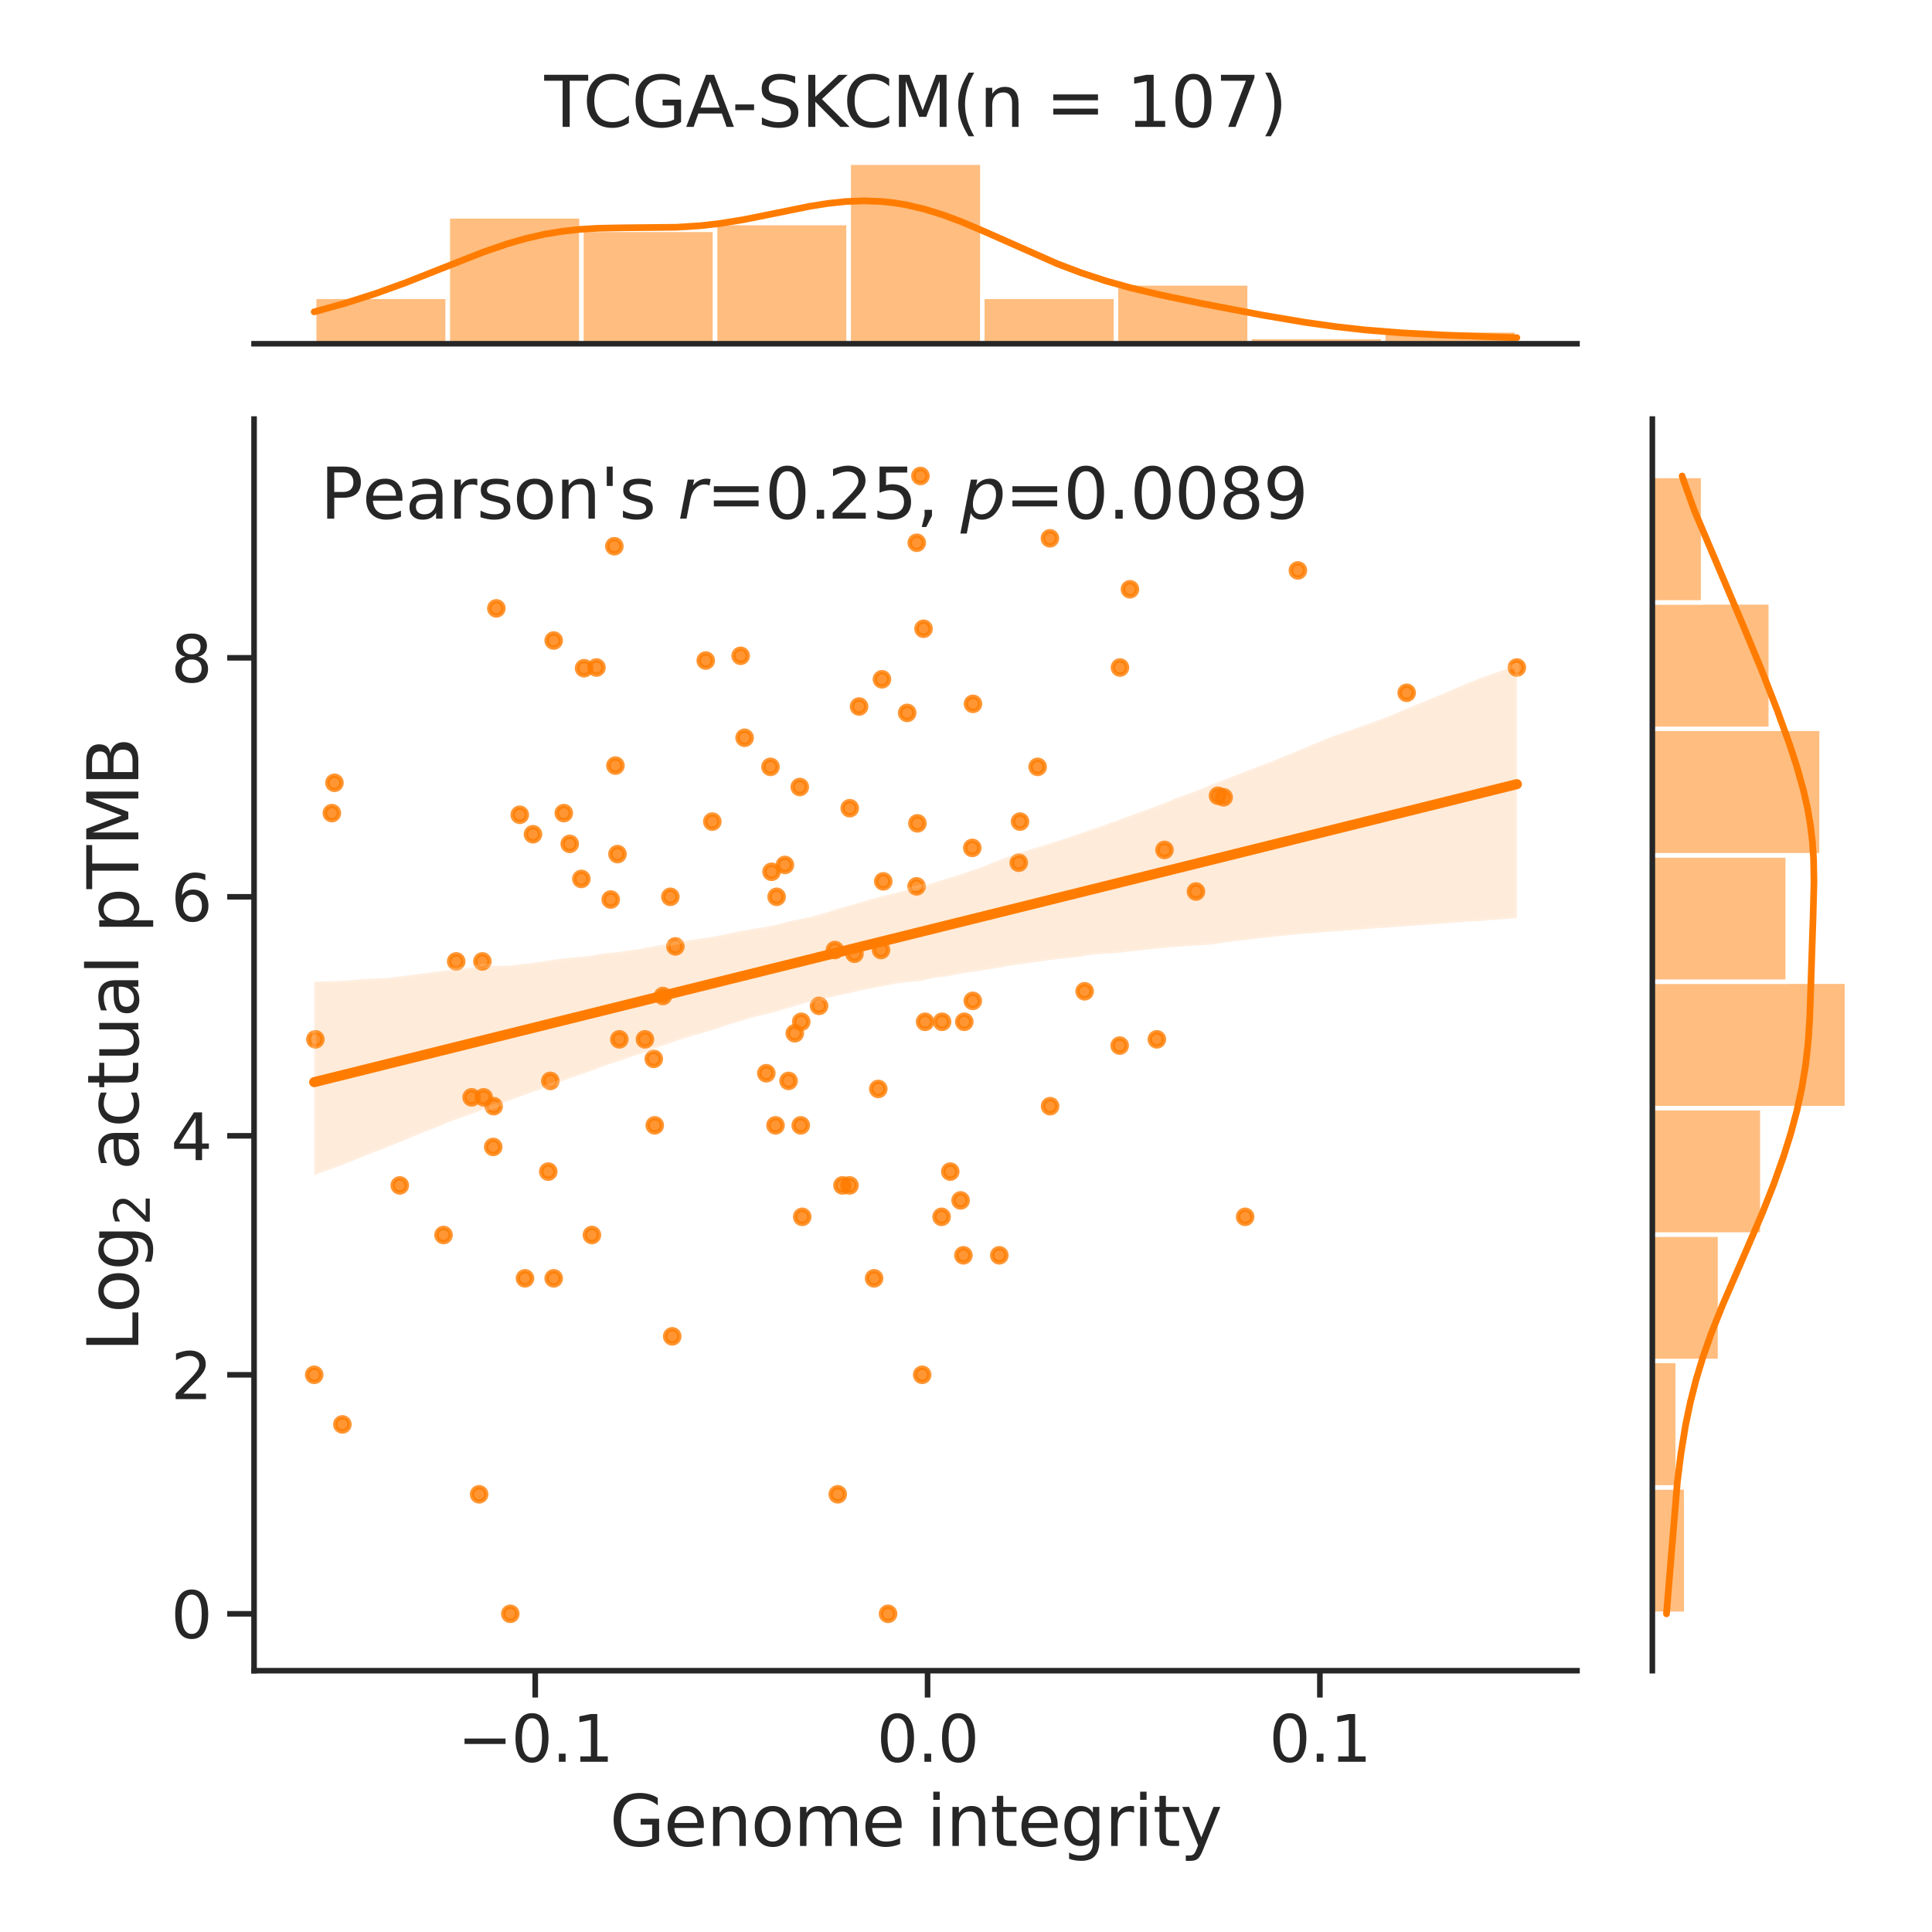 <?xml version="1.0" encoding="utf-8" standalone="no"?>
<!DOCTYPE svg PUBLIC "-//W3C//DTD SVG 1.1//EN"
  "http://www.w3.org/Graphics/SVG/1.1/DTD/svg11.dtd">
<svg xmlns:xlink="http://www.w3.org/1999/xlink" width="432pt" height="432pt" viewBox="0 0 432 432" xmlns="http://www.w3.org/2000/svg" version="1.1">
 <defs>
  <style type="text/css">*{stroke-linejoin: round; stroke-linecap: butt}</style>
 </defs>
 <g id="figure_1">
  <g id="patch_1">
   <path d="M 0 432 
L 432 432 
L 432 0 
L 0 0 
z
" style="fill: #ffffff"/>
  </g>
  <g id="axes_1">
   <g id="patch_2">
    <path d="M 56.808 373.572 
L 352.62 373.572 
L 352.62 93.71 
L 56.808 93.71 
z
" style="fill: #ffffff"/>
   </g>
   <g id="matplotlib.axis_1">
    <g id="xtick_1">
     <g id="line2d_1">
      <defs>
       <path id="m4f95780a54" d="M 0 0 
L 0 6 
" style="stroke: #262626; stroke-width: 1.25"/>
      </defs>
      <g>
       <use xlink:href="#m4f95780a54" x="119.68" y="373.572" style="fill: #262626; stroke: #262626; stroke-width: 1.25"/>
      </g>
     </g>
     <g id="text_1">
      <!-- −0.1 -->
      <g style="fill: #262626" transform="translate(102.318 393.938) scale(0.143 -0.143)">
       <defs>
        <path id="DejaVuSans-2212" d="M 678 2272 
L 4684 2272 
L 4684 1741 
L 678 1741 
L 678 2272 
z
" transform="scale(0.016)"/>
        <path id="DejaVuSans-30" d="M 2034 4250 
Q 1547 4250 1301 3770 
Q 1056 3291 1056 2328 
Q 1056 1369 1301 889 
Q 1547 409 2034 409 
Q 2525 409 2770 889 
Q 3016 1369 3016 2328 
Q 3016 3291 2770 3770 
Q 2525 4250 2034 4250 
z
M 2034 4750 
Q 2819 4750 3233 4129 
Q 3647 3509 3647 2328 
Q 3647 1150 3233 529 
Q 2819 -91 2034 -91 
Q 1250 -91 836 529 
Q 422 1150 422 2328 
Q 422 3509 836 4129 
Q 1250 4750 2034 4750 
z
" transform="scale(0.016)"/>
        <path id="DejaVuSans-2e" d="M 684 794 
L 1344 794 
L 1344 0 
L 684 0 
L 684 794 
z
" transform="scale(0.016)"/>
        <path id="DejaVuSans-31" d="M 794 531 
L 1825 531 
L 1825 4091 
L 703 3866 
L 703 4441 
L 1819 4666 
L 2450 4666 
L 2450 531 
L 3481 531 
L 3481 0 
L 794 0 
L 794 531 
z
" transform="scale(0.016)"/>
       </defs>
       <use xlink:href="#DejaVuSans-2212"/>
       <use xlink:href="#DejaVuSans-30" x="83.789"/>
       <use xlink:href="#DejaVuSans-2e" x="147.412"/>
       <use xlink:href="#DejaVuSans-31" x="179.199"/>
      </g>
     </g>
    </g>
    <g id="xtick_2">
     <g id="line2d_2">
      <g>
       <use xlink:href="#m4f95780a54" x="207.406" y="373.572" style="fill: #262626; stroke: #262626; stroke-width: 1.25"/>
      </g>
     </g>
     <g id="text_2">
      <!-- 0.0 -->
      <g style="fill: #262626" transform="translate(196.035 393.938) scale(0.143 -0.143)">
       <use xlink:href="#DejaVuSans-30"/>
       <use xlink:href="#DejaVuSans-2e" x="63.623"/>
       <use xlink:href="#DejaVuSans-30" x="95.41"/>
      </g>
     </g>
    </g>
    <g id="xtick_3">
     <g id="line2d_3">
      <g>
       <use xlink:href="#m4f95780a54" x="295.131" y="373.572" style="fill: #262626; stroke: #262626; stroke-width: 1.25"/>
      </g>
     </g>
     <g id="text_3">
      <!-- 0.1 -->
      <g style="fill: #262626" transform="translate(283.76 393.938) scale(0.143 -0.143)">
       <use xlink:href="#DejaVuSans-30"/>
       <use xlink:href="#DejaVuSans-2e" x="63.623"/>
       <use xlink:href="#DejaVuSans-31" x="95.41"/>
      </g>
     </g>
    </g>
    <g id="text_4">
     <!-- Genome integrity -->
     <g style="fill: #262626" transform="translate(136.312 412.765) scale(0.156 -0.156)">
      <defs>
       <path id="DejaVuSans-47" d="M 3809 666 
L 3809 1919 
L 2778 1919 
L 2778 2438 
L 4434 2438 
L 4434 434 
Q 4069 175 3628 42 
Q 3188 -91 2688 -91 
Q 1594 -91 976 548 
Q 359 1188 359 2328 
Q 359 3472 976 4111 
Q 1594 4750 2688 4750 
Q 3144 4750 3555 4637 
Q 3966 4525 4313 4306 
L 4313 3634 
Q 3963 3931 3569 4081 
Q 3175 4231 2741 4231 
Q 1884 4231 1454 3753 
Q 1025 3275 1025 2328 
Q 1025 1384 1454 906 
Q 1884 428 2741 428 
Q 3075 428 3337 486 
Q 3600 544 3809 666 
z
" transform="scale(0.016)"/>
       <path id="DejaVuSans-65" d="M 3597 1894 
L 3597 1613 
L 953 1613 
Q 991 1019 1311 708 
Q 1631 397 2203 397 
Q 2534 397 2845 478 
Q 3156 559 3463 722 
L 3463 178 
Q 3153 47 2828 -22 
Q 2503 -91 2169 -91 
Q 1331 -91 842 396 
Q 353 884 353 1716 
Q 353 2575 817 3079 
Q 1281 3584 2069 3584 
Q 2775 3584 3186 3129 
Q 3597 2675 3597 1894 
z
M 3022 2063 
Q 3016 2534 2758 2815 
Q 2500 3097 2075 3097 
Q 1594 3097 1305 2825 
Q 1016 2553 972 2059 
L 3022 2063 
z
" transform="scale(0.016)"/>
       <path id="DejaVuSans-6e" d="M 3513 2113 
L 3513 0 
L 2938 0 
L 2938 2094 
Q 2938 2591 2744 2837 
Q 2550 3084 2163 3084 
Q 1697 3084 1428 2787 
Q 1159 2491 1159 1978 
L 1159 0 
L 581 0 
L 581 3500 
L 1159 3500 
L 1159 2956 
Q 1366 3272 1645 3428 
Q 1925 3584 2291 3584 
Q 2894 3584 3203 3211 
Q 3513 2838 3513 2113 
z
" transform="scale(0.016)"/>
       <path id="DejaVuSans-6f" d="M 1959 3097 
Q 1497 3097 1228 2736 
Q 959 2375 959 1747 
Q 959 1119 1226 758 
Q 1494 397 1959 397 
Q 2419 397 2687 759 
Q 2956 1122 2956 1747 
Q 2956 2369 2687 2733 
Q 2419 3097 1959 3097 
z
M 1959 3584 
Q 2709 3584 3137 3096 
Q 3566 2609 3566 1747 
Q 3566 888 3137 398 
Q 2709 -91 1959 -91 
Q 1206 -91 779 398 
Q 353 888 353 1747 
Q 353 2609 779 3096 
Q 1206 3584 1959 3584 
z
" transform="scale(0.016)"/>
       <path id="DejaVuSans-6d" d="M 3328 2828 
Q 3544 3216 3844 3400 
Q 4144 3584 4550 3584 
Q 5097 3584 5394 3201 
Q 5691 2819 5691 2113 
L 5691 0 
L 5113 0 
L 5113 2094 
Q 5113 2597 4934 2840 
Q 4756 3084 4391 3084 
Q 3944 3084 3684 2787 
Q 3425 2491 3425 1978 
L 3425 0 
L 2847 0 
L 2847 2094 
Q 2847 2600 2669 2842 
Q 2491 3084 2119 3084 
Q 1678 3084 1418 2786 
Q 1159 2488 1159 1978 
L 1159 0 
L 581 0 
L 581 3500 
L 1159 3500 
L 1159 2956 
Q 1356 3278 1631 3431 
Q 1906 3584 2284 3584 
Q 2666 3584 2933 3390 
Q 3200 3197 3328 2828 
z
" transform="scale(0.016)"/>
       <path id="DejaVuSans-20" transform="scale(0.016)"/>
       <path id="DejaVuSans-69" d="M 603 3500 
L 1178 3500 
L 1178 0 
L 603 0 
L 603 3500 
z
M 603 4863 
L 1178 4863 
L 1178 4134 
L 603 4134 
L 603 4863 
z
" transform="scale(0.016)"/>
       <path id="DejaVuSans-74" d="M 1172 4494 
L 1172 3500 
L 2356 3500 
L 2356 3053 
L 1172 3053 
L 1172 1153 
Q 1172 725 1289 603 
Q 1406 481 1766 481 
L 2356 481 
L 2356 0 
L 1766 0 
Q 1100 0 847 248 
Q 594 497 594 1153 
L 594 3053 
L 172 3053 
L 172 3500 
L 594 3500 
L 594 4494 
L 1172 4494 
z
" transform="scale(0.016)"/>
       <path id="DejaVuSans-67" d="M 2906 1791 
Q 2906 2416 2648 2759 
Q 2391 3103 1925 3103 
Q 1463 3103 1205 2759 
Q 947 2416 947 1791 
Q 947 1169 1205 825 
Q 1463 481 1925 481 
Q 2391 481 2648 825 
Q 2906 1169 2906 1791 
z
M 3481 434 
Q 3481 -459 3084 -895 
Q 2688 -1331 1869 -1331 
Q 1566 -1331 1297 -1286 
Q 1028 -1241 775 -1147 
L 775 -588 
Q 1028 -725 1275 -790 
Q 1522 -856 1778 -856 
Q 2344 -856 2625 -561 
Q 2906 -266 2906 331 
L 2906 616 
Q 2728 306 2450 153 
Q 2172 0 1784 0 
Q 1141 0 747 490 
Q 353 981 353 1791 
Q 353 2603 747 3093 
Q 1141 3584 1784 3584 
Q 2172 3584 2450 3431 
Q 2728 3278 2906 2969 
L 2906 3500 
L 3481 3500 
L 3481 434 
z
" transform="scale(0.016)"/>
       <path id="DejaVuSans-72" d="M 2631 2963 
Q 2534 3019 2420 3045 
Q 2306 3072 2169 3072 
Q 1681 3072 1420 2755 
Q 1159 2438 1159 1844 
L 1159 0 
L 581 0 
L 581 3500 
L 1159 3500 
L 1159 2956 
Q 1341 3275 1631 3429 
Q 1922 3584 2338 3584 
Q 2397 3584 2469 3576 
Q 2541 3569 2628 3553 
L 2631 2963 
z
" transform="scale(0.016)"/>
       <path id="DejaVuSans-79" d="M 2059 -325 
Q 1816 -950 1584 -1140 
Q 1353 -1331 966 -1331 
L 506 -1331 
L 506 -850 
L 844 -850 
Q 1081 -850 1212 -737 
Q 1344 -625 1503 -206 
L 1606 56 
L 191 3500 
L 800 3500 
L 1894 763 
L 2988 3500 
L 3597 3500 
L 2059 -325 
z
" transform="scale(0.016)"/>
      </defs>
      <use xlink:href="#DejaVuSans-47"/>
      <use xlink:href="#DejaVuSans-65" x="77.49"/>
      <use xlink:href="#DejaVuSans-6e" x="139.014"/>
      <use xlink:href="#DejaVuSans-6f" x="202.393"/>
      <use xlink:href="#DejaVuSans-6d" x="263.574"/>
      <use xlink:href="#DejaVuSans-65" x="360.986"/>
      <use xlink:href="#DejaVuSans-20" x="422.51"/>
      <use xlink:href="#DejaVuSans-69" x="454.297"/>
      <use xlink:href="#DejaVuSans-6e" x="482.08"/>
      <use xlink:href="#DejaVuSans-74" x="545.459"/>
      <use xlink:href="#DejaVuSans-65" x="584.668"/>
      <use xlink:href="#DejaVuSans-67" x="646.191"/>
      <use xlink:href="#DejaVuSans-72" x="709.668"/>
      <use xlink:href="#DejaVuSans-69" x="750.781"/>
      <use xlink:href="#DejaVuSans-74" x="778.564"/>
      <use xlink:href="#DejaVuSans-79" x="817.773"/>
     </g>
    </g>
   </g>
   <g id="matplotlib.axis_2">
    <g id="ytick_1">
     <g id="line2d_4">
      <defs>
       <path id="m84a019134a" d="M 0 0 
L -6 0 
" style="stroke: #262626; stroke-width: 1.25"/>
      </defs>
      <g>
       <use xlink:href="#m84a019134a" x="56.808" y="360.851" style="fill: #262626; stroke: #262626; stroke-width: 1.25"/>
      </g>
     </g>
     <g id="text_5">
      <!-- 0 -->
      <g style="fill: #262626" transform="translate(38.21 366.284) scale(0.143 -0.143)">
       <use xlink:href="#DejaVuSans-30"/>
      </g>
     </g>
    </g>
    <g id="ytick_2">
     <g id="line2d_5">
      <g>
       <use xlink:href="#m84a019134a" x="56.808" y="307.41" style="fill: #262626; stroke: #262626; stroke-width: 1.25"/>
      </g>
     </g>
     <g id="text_6">
      <!-- 2 -->
      <g style="fill: #262626" transform="translate(38.21 312.843) scale(0.143 -0.143)">
       <defs>
        <path id="DejaVuSans-32" d="M 1228 531 
L 3431 531 
L 3431 0 
L 469 0 
L 469 531 
Q 828 903 1448 1529 
Q 2069 2156 2228 2338 
Q 2531 2678 2651 2914 
Q 2772 3150 2772 3378 
Q 2772 3750 2511 3984 
Q 2250 4219 1831 4219 
Q 1534 4219 1204 4116 
Q 875 4013 500 3803 
L 500 4441 
Q 881 4594 1212 4672 
Q 1544 4750 1819 4750 
Q 2544 4750 2975 4387 
Q 3406 4025 3406 3419 
Q 3406 3131 3298 2873 
Q 3191 2616 2906 2266 
Q 2828 2175 2409 1742 
Q 1991 1309 1228 531 
z
" transform="scale(0.016)"/>
       </defs>
       <use xlink:href="#DejaVuSans-32"/>
      </g>
     </g>
    </g>
    <g id="ytick_3">
     <g id="line2d_6">
      <g>
       <use xlink:href="#m84a019134a" x="56.808" y="253.97" style="fill: #262626; stroke: #262626; stroke-width: 1.25"/>
      </g>
     </g>
     <g id="text_7">
      <!-- 4 -->
      <g style="fill: #262626" transform="translate(38.21 259.403) scale(0.143 -0.143)">
       <defs>
        <path id="DejaVuSans-34" d="M 2419 4116 
L 825 1625 
L 2419 1625 
L 2419 4116 
z
M 2253 4666 
L 3047 4666 
L 3047 1625 
L 3713 1625 
L 3713 1100 
L 3047 1100 
L 3047 0 
L 2419 0 
L 2419 1100 
L 313 1100 
L 313 1709 
L 2253 4666 
z
" transform="scale(0.016)"/>
       </defs>
       <use xlink:href="#DejaVuSans-34"/>
      </g>
     </g>
    </g>
    <g id="ytick_4">
     <g id="line2d_7">
      <g>
       <use xlink:href="#m84a019134a" x="56.808" y="200.529" style="fill: #262626; stroke: #262626; stroke-width: 1.25"/>
      </g>
     </g>
     <g id="text_8">
      <!-- 6 -->
      <g style="fill: #262626" transform="translate(38.21 205.962) scale(0.143 -0.143)">
       <defs>
        <path id="DejaVuSans-36" d="M 2113 2584 
Q 1688 2584 1439 2293 
Q 1191 2003 1191 1497 
Q 1191 994 1439 701 
Q 1688 409 2113 409 
Q 2538 409 2786 701 
Q 3034 994 3034 1497 
Q 3034 2003 2786 2293 
Q 2538 2584 2113 2584 
z
M 3366 4563 
L 3366 3988 
Q 3128 4100 2886 4159 
Q 2644 4219 2406 4219 
Q 1781 4219 1451 3797 
Q 1122 3375 1075 2522 
Q 1259 2794 1537 2939 
Q 1816 3084 2150 3084 
Q 2853 3084 3261 2657 
Q 3669 2231 3669 1497 
Q 3669 778 3244 343 
Q 2819 -91 2113 -91 
Q 1303 -91 875 529 
Q 447 1150 447 2328 
Q 447 3434 972 4092 
Q 1497 4750 2381 4750 
Q 2619 4750 2861 4703 
Q 3103 4656 3366 4563 
z
" transform="scale(0.016)"/>
       </defs>
       <use xlink:href="#DejaVuSans-36"/>
      </g>
     </g>
    </g>
    <g id="ytick_5">
     <g id="line2d_8">
      <g>
       <use xlink:href="#m84a019134a" x="56.808" y="147.089" style="fill: #262626; stroke: #262626; stroke-width: 1.25"/>
      </g>
     </g>
     <g id="text_9">
      <!-- 8 -->
      <g style="fill: #262626" transform="translate(38.21 152.522) scale(0.143 -0.143)">
       <defs>
        <path id="DejaVuSans-38" d="M 2034 2216 
Q 1584 2216 1326 1975 
Q 1069 1734 1069 1313 
Q 1069 891 1326 650 
Q 1584 409 2034 409 
Q 2484 409 2743 651 
Q 3003 894 3003 1313 
Q 3003 1734 2745 1975 
Q 2488 2216 2034 2216 
z
M 1403 2484 
Q 997 2584 770 2862 
Q 544 3141 544 3541 
Q 544 4100 942 4425 
Q 1341 4750 2034 4750 
Q 2731 4750 3128 4425 
Q 3525 4100 3525 3541 
Q 3525 3141 3298 2862 
Q 3072 2584 2669 2484 
Q 3125 2378 3379 2068 
Q 3634 1759 3634 1313 
Q 3634 634 3220 271 
Q 2806 -91 2034 -91 
Q 1263 -91 848 271 
Q 434 634 434 1313 
Q 434 1759 690 2068 
Q 947 2378 1403 2484 
z
M 1172 3481 
Q 1172 3119 1398 2916 
Q 1625 2713 2034 2713 
Q 2441 2713 2670 2916 
Q 2900 3119 2900 3481 
Q 2900 3844 2670 4047 
Q 2441 4250 2034 4250 
Q 1625 4250 1398 4047 
Q 1172 3844 1172 3481 
z
" transform="scale(0.016)"/>
       </defs>
       <use xlink:href="#DejaVuSans-38"/>
      </g>
     </g>
    </g>
    <g id="text_10">
     <!-- Log$_2$ actual pTMB -->
     <g style="fill: #262626" transform="translate(30.934 302.281) rotate(-90) scale(0.156 -0.156)">
      <defs>
       <path id="DejaVuSans-4c" d="M 628 4666 
L 1259 4666 
L 1259 531 
L 3531 531 
L 3531 0 
L 628 0 
L 628 4666 
z
" transform="scale(0.016)"/>
       <path id="DejaVuSans-61" d="M 2194 1759 
Q 1497 1759 1228 1600 
Q 959 1441 959 1056 
Q 959 750 1161 570 
Q 1363 391 1709 391 
Q 2188 391 2477 730 
Q 2766 1069 2766 1631 
L 2766 1759 
L 2194 1759 
z
M 3341 1997 
L 3341 0 
L 2766 0 
L 2766 531 
Q 2569 213 2275 61 
Q 1981 -91 1556 -91 
Q 1019 -91 701 211 
Q 384 513 384 1019 
Q 384 1609 779 1909 
Q 1175 2209 1959 2209 
L 2766 2209 
L 2766 2266 
Q 2766 2663 2505 2880 
Q 2244 3097 1772 3097 
Q 1472 3097 1187 3025 
Q 903 2953 641 2809 
L 641 3341 
Q 956 3463 1253 3523 
Q 1550 3584 1831 3584 
Q 2591 3584 2966 3190 
Q 3341 2797 3341 1997 
z
" transform="scale(0.016)"/>
       <path id="DejaVuSans-63" d="M 3122 3366 
L 3122 2828 
Q 2878 2963 2633 3030 
Q 2388 3097 2138 3097 
Q 1578 3097 1268 2742 
Q 959 2388 959 1747 
Q 959 1106 1268 751 
Q 1578 397 2138 397 
Q 2388 397 2633 464 
Q 2878 531 3122 666 
L 3122 134 
Q 2881 22 2623 -34 
Q 2366 -91 2075 -91 
Q 1284 -91 818 406 
Q 353 903 353 1747 
Q 353 2603 823 3093 
Q 1294 3584 2113 3584 
Q 2378 3584 2631 3529 
Q 2884 3475 3122 3366 
z
" transform="scale(0.016)"/>
       <path id="DejaVuSans-75" d="M 544 1381 
L 544 3500 
L 1119 3500 
L 1119 1403 
Q 1119 906 1312 657 
Q 1506 409 1894 409 
Q 2359 409 2629 706 
Q 2900 1003 2900 1516 
L 2900 3500 
L 3475 3500 
L 3475 0 
L 2900 0 
L 2900 538 
Q 2691 219 2414 64 
Q 2138 -91 1772 -91 
Q 1169 -91 856 284 
Q 544 659 544 1381 
z
M 1991 3584 
L 1991 3584 
z
" transform="scale(0.016)"/>
       <path id="DejaVuSans-6c" d="M 603 4863 
L 1178 4863 
L 1178 0 
L 603 0 
L 603 4863 
z
" transform="scale(0.016)"/>
       <path id="DejaVuSans-70" d="M 1159 525 
L 1159 -1331 
L 581 -1331 
L 581 3500 
L 1159 3500 
L 1159 2969 
Q 1341 3281 1617 3432 
Q 1894 3584 2278 3584 
Q 2916 3584 3314 3078 
Q 3713 2572 3713 1747 
Q 3713 922 3314 415 
Q 2916 -91 2278 -91 
Q 1894 -91 1617 61 
Q 1341 213 1159 525 
z
M 3116 1747 
Q 3116 2381 2855 2742 
Q 2594 3103 2138 3103 
Q 1681 3103 1420 2742 
Q 1159 2381 1159 1747 
Q 1159 1113 1420 752 
Q 1681 391 2138 391 
Q 2594 391 2855 752 
Q 3116 1113 3116 1747 
z
" transform="scale(0.016)"/>
       <path id="DejaVuSans-54" d="M -19 4666 
L 3928 4666 
L 3928 4134 
L 2272 4134 
L 2272 0 
L 1638 0 
L 1638 4134 
L -19 4134 
L -19 4666 
z
" transform="scale(0.016)"/>
       <path id="DejaVuSans-4d" d="M 628 4666 
L 1569 4666 
L 2759 1491 
L 3956 4666 
L 4897 4666 
L 4897 0 
L 4281 0 
L 4281 4097 
L 3078 897 
L 2444 897 
L 1241 4097 
L 1241 0 
L 628 0 
L 628 4666 
z
" transform="scale(0.016)"/>
       <path id="DejaVuSans-42" d="M 1259 2228 
L 1259 519 
L 2272 519 
Q 2781 519 3026 730 
Q 3272 941 3272 1375 
Q 3272 1813 3026 2020 
Q 2781 2228 2272 2228 
L 1259 2228 
z
M 1259 4147 
L 1259 2741 
L 2194 2741 
Q 2656 2741 2882 2914 
Q 3109 3088 3109 3444 
Q 3109 3797 2882 3972 
Q 2656 4147 2194 4147 
L 1259 4147 
z
M 628 4666 
L 2241 4666 
Q 2963 4666 3353 4366 
Q 3744 4066 3744 3513 
Q 3744 3084 3544 2831 
Q 3344 2578 2956 2516 
Q 3422 2416 3680 2098 
Q 3938 1781 3938 1306 
Q 3938 681 3513 340 
Q 3088 0 2303 0 
L 628 0 
L 628 4666 
z
" transform="scale(0.016)"/>
      </defs>
      <use xlink:href="#DejaVuSans-4c" transform="translate(0 0.016)"/>
      <use xlink:href="#DejaVuSans-6f" transform="translate(55.713 0.016)"/>
      <use xlink:href="#DejaVuSans-67" transform="translate(116.895 0.016)"/>
      <use xlink:href="#DejaVuSans-32" transform="translate(181.328 -16.391) scale(0.7)"/>
      <use xlink:href="#DejaVuSans-20" transform="translate(228.599 0.016)"/>
      <use xlink:href="#DejaVuSans-61" transform="translate(260.386 0.016)"/>
      <use xlink:href="#DejaVuSans-63" transform="translate(321.665 0.016)"/>
      <use xlink:href="#DejaVuSans-74" transform="translate(376.646 0.016)"/>
      <use xlink:href="#DejaVuSans-75" transform="translate(415.854 0.016)"/>
      <use xlink:href="#DejaVuSans-61" transform="translate(479.233 0.016)"/>
      <use xlink:href="#DejaVuSans-6c" transform="translate(540.513 0.016)"/>
      <use xlink:href="#DejaVuSans-20" transform="translate(568.296 0.016)"/>
      <use xlink:href="#DejaVuSans-70" transform="translate(600.083 0.016)"/>
      <use xlink:href="#DejaVuSans-54" transform="translate(663.56 0.016)"/>
      <use xlink:href="#DejaVuSans-4d" transform="translate(724.644 0.016)"/>
      <use xlink:href="#DejaVuSans-42" transform="translate(810.923 0.016)"/>
     </g>
    </g>
   </g>
   <g id="PathCollection_1">
    <defs>
     <path id="mce9a3c3674" d="M 0 1.581 
C 0.419 1.581 0.822 1.415 1.118 1.118 
C 1.415 0.822 1.581 0.419 1.581 0 
C 1.581 -0.419 1.415 -0.822 1.118 -1.118 
C 0.822 -1.415 0.419 -1.581 0 -1.581 
C -0.419 -1.581 -0.822 -1.415 -1.118 -1.118 
C -1.415 -0.822 -1.581 -0.419 -1.581 0 
C -1.581 0.419 -1.415 0.822 -1.118 1.118 
C -0.822 1.415 -0.419 1.581 0 1.581 
z
" style="stroke: #ff7c00; stroke-opacity: 0.8"/>
    </defs>
    <g clip-path="url(#p0f72676658)">
     <use xlink:href="#mce9a3c3674" x="179.378" y="272.088" style="fill: #ff7c00; fill-opacity: 0.8; stroke: #ff7c00; stroke-opacity: 0.8"/>
     <use xlink:href="#mce9a3c3674" x="267.42" y="199.343" style="fill: #ff7c00; fill-opacity: 0.8; stroke: #ff7c00; stroke-opacity: 0.8"/>
     <use xlink:href="#mce9a3c3674" x="178.831" y="175.977" style="fill: #ff7c00; fill-opacity: 0.8; stroke: #ff7c00; stroke-opacity: 0.8"/>
     <use xlink:href="#mce9a3c3674" x="215.417" y="280.69" style="fill: #ff7c00; fill-opacity: 0.8; stroke: #ff7c00; stroke-opacity: 0.8"/>
     <use xlink:href="#mce9a3c3674" x="189.946" y="265.06" style="fill: #ff7c00; fill-opacity: 0.8; stroke: #ff7c00; stroke-opacity: 0.8"/>
     <use xlink:href="#mce9a3c3674" x="196.381" y="243.487" style="fill: #ff7c00; fill-opacity: 0.8; stroke: #ff7c00; stroke-opacity: 0.8"/>
     <use xlink:href="#mce9a3c3674" x="210.545" y="272.088" style="fill: #ff7c00; fill-opacity: 0.8; stroke: #ff7c00; stroke-opacity: 0.8"/>
     <use xlink:href="#mce9a3c3674" x="177.717" y="231.044" style="fill: #ff7c00; fill-opacity: 0.8; stroke: #ff7c00; stroke-opacity: 0.8"/>
     <use xlink:href="#mce9a3c3674" x="165.609" y="146.639" style="fill: #ff7c00; fill-opacity: 0.8; stroke: #ff7c00; stroke-opacity: 0.8"/>
     <use xlink:href="#mce9a3c3674" x="74.784" y="175.033" style="fill: #ff7c00; fill-opacity: 0.8; stroke: #ff7c00; stroke-opacity: 0.8"/>
     <use xlink:href="#mce9a3c3674" x="215.614" y="228.473" style="fill: #ff7c00; fill-opacity: 0.8; stroke: #ff7c00; stroke-opacity: 0.8"/>
     <use xlink:href="#mce9a3c3674" x="172.282" y="171.472" style="fill: #ff7c00; fill-opacity: 0.8; stroke: #ff7c00; stroke-opacity: 0.8"/>
     <use xlink:href="#mce9a3c3674" x="74.206" y="181.813" style="fill: #ff7c00; fill-opacity: 0.8; stroke: #ff7c00; stroke-opacity: 0.8"/>
     <use xlink:href="#mce9a3c3674" x="217.558" y="157.384" style="fill: #ff7c00; fill-opacity: 0.8; stroke: #ff7c00; stroke-opacity: 0.8"/>
     <use xlink:href="#mce9a3c3674" x="171.346" y="239.98" style="fill: #ff7c00; fill-opacity: 0.8; stroke: #ff7c00; stroke-opacity: 0.8"/>
     <use xlink:href="#mce9a3c3674" x="204.99" y="121.36" style="fill: #ff7c00; fill-opacity: 0.8; stroke: #ff7c00; stroke-opacity: 0.8"/>
     <use xlink:href="#mce9a3c3674" x="204.946" y="198.192" style="fill: #ff7c00; fill-opacity: 0.8; stroke: #ff7c00; stroke-opacity: 0.8"/>
     <use xlink:href="#mce9a3c3674" x="133.367" y="149.257" style="fill: #ff7c00; fill-opacity: 0.8; stroke: #ff7c00; stroke-opacity: 0.8"/>
     <use xlink:href="#mce9a3c3674" x="227.796" y="192.903" style="fill: #ff7c00; fill-opacity: 0.8; stroke: #ff7c00; stroke-opacity: 0.8"/>
     <use xlink:href="#mce9a3c3674" x="138.072" y="190.975" style="fill: #ff7c00; fill-opacity: 0.8; stroke: #ff7c00; stroke-opacity: 0.8"/>
     <use xlink:href="#mce9a3c3674" x="122.595" y="261.974" style="fill: #ff7c00; fill-opacity: 0.8; stroke: #ff7c00; stroke-opacity: 0.8"/>
     <use xlink:href="#mce9a3c3674" x="110.386" y="247.345" style="fill: #ff7c00; fill-opacity: 0.8; stroke: #ff7c00; stroke-opacity: 0.8"/>
     <use xlink:href="#mce9a3c3674" x="144.214" y="232.397" style="fill: #ff7c00; fill-opacity: 0.8; stroke: #ff7c00; stroke-opacity: 0.8"/>
     <use xlink:href="#mce9a3c3674" x="126.064" y="181.813" style="fill: #ff7c00; fill-opacity: 0.8; stroke: #ff7c00; stroke-opacity: 0.8"/>
     <use xlink:href="#mce9a3c3674" x="70.522" y="232.397" style="fill: #ff7c00; fill-opacity: 0.8; stroke: #ff7c00; stroke-opacity: 0.8"/>
     <use xlink:href="#mce9a3c3674" x="217.516" y="223.795" style="fill: #ff7c00; fill-opacity: 0.8; stroke: #ff7c00; stroke-opacity: 0.8"/>
     <use xlink:href="#mce9a3c3674" x="123.809" y="143.223" style="fill: #ff7c00; fill-opacity: 0.8; stroke: #ff7c00; stroke-opacity: 0.8"/>
     <use xlink:href="#mce9a3c3674" x="196.998" y="212.431" style="fill: #ff7c00; fill-opacity: 0.8; stroke: #ff7c00; stroke-opacity: 0.8"/>
     <use xlink:href="#mce9a3c3674" x="212.481" y="261.974" style="fill: #ff7c00; fill-opacity: 0.8; stroke: #ff7c00; stroke-opacity: 0.8"/>
     <use xlink:href="#mce9a3c3674" x="117.388" y="285.838" style="fill: #ff7c00; fill-opacity: 0.8; stroke: #ff7c00; stroke-opacity: 0.8"/>
     <use xlink:href="#mce9a3c3674" x="136.559" y="201.136" style="fill: #ff7c00; fill-opacity: 0.8; stroke: #ff7c00; stroke-opacity: 0.8"/>
     <use xlink:href="#mce9a3c3674" x="206.2" y="307.41" style="fill: #ff7c00; fill-opacity: 0.8; stroke: #ff7c00; stroke-opacity: 0.8"/>
     <use xlink:href="#mce9a3c3674" x="108.155" y="245.368" style="fill: #ff7c00; fill-opacity: 0.8; stroke: #ff7c00; stroke-opacity: 0.8"/>
     <use xlink:href="#mce9a3c3674" x="123.049" y="241.694" style="fill: #ff7c00; fill-opacity: 0.8; stroke: #ff7c00; stroke-opacity: 0.8"/>
     <use xlink:href="#mce9a3c3674" x="252.66" y="131.761" style="fill: #ff7c00; fill-opacity: 0.8; stroke: #ff7c00; stroke-opacity: 0.8"/>
     <use xlink:href="#mce9a3c3674" x="129.992" y="196.528" style="fill: #ff7c00; fill-opacity: 0.8; stroke: #ff7c00; stroke-opacity: 0.8"/>
     <use xlink:href="#mce9a3c3674" x="157.803" y="147.696" style="fill: #ff7c00; fill-opacity: 0.8; stroke: #ff7c00; stroke-opacity: 0.8"/>
     <use xlink:href="#mce9a3c3674" x="187.323" y="334.131" style="fill: #ff7c00; fill-opacity: 0.8; stroke: #ff7c00; stroke-opacity: 0.8"/>
     <use xlink:href="#mce9a3c3674" x="127.391" y="188.694" style="fill: #ff7c00; fill-opacity: 0.8; stroke: #ff7c00; stroke-opacity: 0.8"/>
     <use xlink:href="#mce9a3c3674" x="146.185" y="236.766" style="fill: #ff7c00; fill-opacity: 0.8; stroke: #ff7c00; stroke-opacity: 0.8"/>
     <use xlink:href="#mce9a3c3674" x="146.401" y="251.633" style="fill: #ff7c00; fill-opacity: 0.8; stroke: #ff7c00; stroke-opacity: 0.8"/>
     <use xlink:href="#mce9a3c3674" x="107.135" y="334.131" style="fill: #ff7c00; fill-opacity: 0.8; stroke: #ff7c00; stroke-opacity: 0.8"/>
     <use xlink:href="#mce9a3c3674" x="202.847" y="159.402" style="fill: #ff7c00; fill-opacity: 0.8; stroke: #ff7c00; stroke-opacity: 0.8"/>
     <use xlink:href="#mce9a3c3674" x="223.445" y="280.69" style="fill: #ff7c00; fill-opacity: 0.8; stroke: #ff7c00; stroke-opacity: 0.8"/>
     <use xlink:href="#mce9a3c3674" x="176.322" y="241.694" style="fill: #ff7c00; fill-opacity: 0.8; stroke: #ff7c00; stroke-opacity: 0.8"/>
     <use xlink:href="#mce9a3c3674" x="179.05" y="251.633" style="fill: #ff7c00; fill-opacity: 0.8; stroke: #ff7c00; stroke-opacity: 0.8"/>
     <use xlink:href="#mce9a3c3674" x="130.603" y="149.416" style="fill: #ff7c00; fill-opacity: 0.8; stroke: #ff7c00; stroke-opacity: 0.8"/>
     <use xlink:href="#mce9a3c3674" x="272.353" y="177.937" style="fill: #ff7c00; fill-opacity: 0.8; stroke: #ff7c00; stroke-opacity: 0.8"/>
     <use xlink:href="#mce9a3c3674" x="173.654" y="200.529" style="fill: #ff7c00; fill-opacity: 0.8; stroke: #ff7c00; stroke-opacity: 0.8"/>
     <use xlink:href="#mce9a3c3674" x="76.553" y="318.5" style="fill: #ff7c00; fill-opacity: 0.8; stroke: #ff7c00; stroke-opacity: 0.8"/>
     <use xlink:href="#mce9a3c3674" x="242.526" y="221.653" style="fill: #ff7c00; fill-opacity: 0.8; stroke: #ff7c00; stroke-opacity: 0.8"/>
     <use xlink:href="#mce9a3c3674" x="151.015" y="211.619" style="fill: #ff7c00; fill-opacity: 0.8; stroke: #ff7c00; stroke-opacity: 0.8"/>
     <use xlink:href="#mce9a3c3674" x="260.383" y="190.046" style="fill: #ff7c00; fill-opacity: 0.8; stroke: #ff7c00; stroke-opacity: 0.8"/>
     <use xlink:href="#mce9a3c3674" x="70.254" y="307.41" style="fill: #ff7c00; fill-opacity: 0.8; stroke: #ff7c00; stroke-opacity: 0.8"/>
     <use xlink:href="#mce9a3c3674" x="148.231" y="222.709" style="fill: #ff7c00; fill-opacity: 0.8; stroke: #ff7c00; stroke-opacity: 0.8"/>
     <use xlink:href="#mce9a3c3674" x="172.52" y="194.933" style="fill: #ff7c00; fill-opacity: 0.8; stroke: #ff7c00; stroke-opacity: 0.8"/>
     <use xlink:href="#mce9a3c3674" x="191.062" y="213.26" style="fill: #ff7c00; fill-opacity: 0.8; stroke: #ff7c00; stroke-opacity: 0.8"/>
     <use xlink:href="#mce9a3c3674" x="114.104" y="360.851" style="fill: #ff7c00; fill-opacity: 0.8; stroke: #ff7c00; stroke-opacity: 0.8"/>
     <use xlink:href="#mce9a3c3674" x="206.851" y="228.473" style="fill: #ff7c00; fill-opacity: 0.8; stroke: #ff7c00; stroke-opacity: 0.8"/>
     <use xlink:href="#mce9a3c3674" x="232.021" y="171.472" style="fill: #ff7c00; fill-opacity: 0.8; stroke: #ff7c00; stroke-opacity: 0.8"/>
     <use xlink:href="#mce9a3c3674" x="205.815" y="106.431" style="fill: #ff7c00; fill-opacity: 0.8; stroke: #ff7c00; stroke-opacity: 0.8"/>
     <use xlink:href="#mce9a3c3674" x="179.155" y="228.473" style="fill: #ff7c00; fill-opacity: 0.8; stroke: #ff7c00; stroke-opacity: 0.8"/>
     <use xlink:href="#mce9a3c3674" x="138.484" y="232.397" style="fill: #ff7c00; fill-opacity: 0.8; stroke: #ff7c00; stroke-opacity: 0.8"/>
     <use xlink:href="#mce9a3c3674" x="173.405" y="251.633" style="fill: #ff7c00; fill-opacity: 0.8; stroke: #ff7c00; stroke-opacity: 0.8"/>
     <use xlink:href="#mce9a3c3674" x="132.351" y="276.15" style="fill: #ff7c00; fill-opacity: 0.8; stroke: #ff7c00; stroke-opacity: 0.8"/>
     <use xlink:href="#mce9a3c3674" x="137.611" y="171.189" style="fill: #ff7c00; fill-opacity: 0.8; stroke: #ff7c00; stroke-opacity: 0.8"/>
     <use xlink:href="#mce9a3c3674" x="290.21" y="127.548" style="fill: #ff7c00; fill-opacity: 0.8; stroke: #ff7c00; stroke-opacity: 0.8"/>
     <use xlink:href="#mce9a3c3674" x="234.804" y="247.345" style="fill: #ff7c00; fill-opacity: 0.8; stroke: #ff7c00; stroke-opacity: 0.8"/>
     <use xlink:href="#mce9a3c3674" x="119.172" y="186.539" style="fill: #ff7c00; fill-opacity: 0.8; stroke: #ff7c00; stroke-opacity: 0.8"/>
     <use xlink:href="#mce9a3c3674" x="166.494" y="164.967" style="fill: #ff7c00; fill-opacity: 0.8; stroke: #ff7c00; stroke-opacity: 0.8"/>
     <use xlink:href="#mce9a3c3674" x="123.813" y="285.838" style="fill: #ff7c00; fill-opacity: 0.8; stroke: #ff7c00; stroke-opacity: 0.8"/>
     <use xlink:href="#mce9a3c3674" x="250.427" y="149.257" style="fill: #ff7c00; fill-opacity: 0.8; stroke: #ff7c00; stroke-opacity: 0.8"/>
     <use xlink:href="#mce9a3c3674" x="205.134" y="184.104" style="fill: #ff7c00; fill-opacity: 0.8; stroke: #ff7c00; stroke-opacity: 0.8"/>
     <use xlink:href="#mce9a3c3674" x="217.404" y="189.59" style="fill: #ff7c00; fill-opacity: 0.8; stroke: #ff7c00; stroke-opacity: 0.8"/>
     <use xlink:href="#mce9a3c3674" x="116.22" y="182.186" style="fill: #ff7c00; fill-opacity: 0.8; stroke: #ff7c00; stroke-opacity: 0.8"/>
     <use xlink:href="#mce9a3c3674" x="188.377" y="265.06" style="fill: #ff7c00; fill-opacity: 0.8; stroke: #ff7c00; stroke-opacity: 0.8"/>
     <use xlink:href="#mce9a3c3674" x="210.653" y="228.473" style="fill: #ff7c00; fill-opacity: 0.8; stroke: #ff7c00; stroke-opacity: 0.8"/>
     <use xlink:href="#mce9a3c3674" x="278.419" y="272.088" style="fill: #ff7c00; fill-opacity: 0.8; stroke: #ff7c00; stroke-opacity: 0.8"/>
     <use xlink:href="#mce9a3c3674" x="99.173" y="276.15" style="fill: #ff7c00; fill-opacity: 0.8; stroke: #ff7c00; stroke-opacity: 0.8"/>
     <use xlink:href="#mce9a3c3674" x="197.21" y="151.893" style="fill: #ff7c00; fill-opacity: 0.8; stroke: #ff7c00; stroke-opacity: 0.8"/>
     <use xlink:href="#mce9a3c3674" x="105.453" y="245.368" style="fill: #ff7c00; fill-opacity: 0.8; stroke: #ff7c00; stroke-opacity: 0.8"/>
     <use xlink:href="#mce9a3c3674" x="258.673" y="232.397" style="fill: #ff7c00; fill-opacity: 0.8; stroke: #ff7c00; stroke-opacity: 0.8"/>
     <use xlink:href="#mce9a3c3674" x="273.605" y="178.274" style="fill: #ff7c00; fill-opacity: 0.8; stroke: #ff7c00; stroke-opacity: 0.8"/>
     <use xlink:href="#mce9a3c3674" x="175.509" y="193.401" style="fill: #ff7c00; fill-opacity: 0.8; stroke: #ff7c00; stroke-opacity: 0.8"/>
     <use xlink:href="#mce9a3c3674" x="195.45" y="285.838" style="fill: #ff7c00; fill-opacity: 0.8; stroke: #ff7c00; stroke-opacity: 0.8"/>
     <use xlink:href="#mce9a3c3674" x="314.536" y="154.908" style="fill: #ff7c00; fill-opacity: 0.8; stroke: #ff7c00; stroke-opacity: 0.8"/>
     <use xlink:href="#mce9a3c3674" x="192.089" y="157.978" style="fill: #ff7c00; fill-opacity: 0.8; stroke: #ff7c00; stroke-opacity: 0.8"/>
     <use xlink:href="#mce9a3c3674" x="190.005" y="180.717" style="fill: #ff7c00; fill-opacity: 0.8; stroke: #ff7c00; stroke-opacity: 0.8"/>
     <use xlink:href="#mce9a3c3674" x="234.765" y="120.368" style="fill: #ff7c00; fill-opacity: 0.8; stroke: #ff7c00; stroke-opacity: 0.8"/>
     <use xlink:href="#mce9a3c3674" x="137.367" y="122.14" style="fill: #ff7c00; fill-opacity: 0.8; stroke: #ff7c00; stroke-opacity: 0.8"/>
     <use xlink:href="#mce9a3c3674" x="186.681" y="212.431" style="fill: #ff7c00; fill-opacity: 0.8; stroke: #ff7c00; stroke-opacity: 0.8"/>
     <use xlink:href="#mce9a3c3674" x="102.006" y="214.973" style="fill: #ff7c00; fill-opacity: 0.8; stroke: #ff7c00; stroke-opacity: 0.8"/>
     <use xlink:href="#mce9a3c3674" x="197.499" y="197.075" style="fill: #ff7c00; fill-opacity: 0.8; stroke: #ff7c00; stroke-opacity: 0.8"/>
     <use xlink:href="#mce9a3c3674" x="159.269" y="183.713" style="fill: #ff7c00; fill-opacity: 0.8; stroke: #ff7c00; stroke-opacity: 0.8"/>
     <use xlink:href="#mce9a3c3674" x="250.365" y="233.799" style="fill: #ff7c00; fill-opacity: 0.8; stroke: #ff7c00; stroke-opacity: 0.8"/>
     <use xlink:href="#mce9a3c3674" x="110.987" y="136.036" style="fill: #ff7c00; fill-opacity: 0.8; stroke: #ff7c00; stroke-opacity: 0.8"/>
     <use xlink:href="#mce9a3c3674" x="228.082" y="183.713" style="fill: #ff7c00; fill-opacity: 0.8; stroke: #ff7c00; stroke-opacity: 0.8"/>
     <use xlink:href="#mce9a3c3674" x="107.857" y="214.973" style="fill: #ff7c00; fill-opacity: 0.8; stroke: #ff7c00; stroke-opacity: 0.8"/>
     <use xlink:href="#mce9a3c3674" x="206.506" y="140.591" style="fill: #ff7c00; fill-opacity: 0.8; stroke: #ff7c00; stroke-opacity: 0.8"/>
     <use xlink:href="#mce9a3c3674" x="214.793" y="268.414" style="fill: #ff7c00; fill-opacity: 0.8; stroke: #ff7c00; stroke-opacity: 0.8"/>
     <use xlink:href="#mce9a3c3674" x="198.573" y="360.851" style="fill: #ff7c00; fill-opacity: 0.8; stroke: #ff7c00; stroke-opacity: 0.8"/>
     <use xlink:href="#mce9a3c3674" x="89.389" y="265.06" style="fill: #ff7c00; fill-opacity: 0.8; stroke: #ff7c00; stroke-opacity: 0.8"/>
     <use xlink:href="#mce9a3c3674" x="150.311" y="298.808" style="fill: #ff7c00; fill-opacity: 0.8; stroke: #ff7c00; stroke-opacity: 0.8"/>
     <use xlink:href="#mce9a3c3674" x="339.174" y="149.257" style="fill: #ff7c00; fill-opacity: 0.8; stroke: #ff7c00; stroke-opacity: 0.8"/>
     <use xlink:href="#mce9a3c3674" x="183.141" y="224.912" style="fill: #ff7c00; fill-opacity: 0.8; stroke: #ff7c00; stroke-opacity: 0.8"/>
     <use xlink:href="#mce9a3c3674" x="149.894" y="200.529" style="fill: #ff7c00; fill-opacity: 0.8; stroke: #ff7c00; stroke-opacity: 0.8"/>
     <use xlink:href="#mce9a3c3674" x="110.284" y="256.458" style="fill: #ff7c00; fill-opacity: 0.8; stroke: #ff7c00; stroke-opacity: 0.8"/>
    </g>
   </g>
   <g id="PolyCollection_1">
    <defs>
     <path id="m750ee45e0b" d="M 70.254 -212.465 
L 70.254 -169.253 
L 72.97 -170.226 
L 75.687 -171.196 
L 78.403 -172.268 
L 81.119 -173.344 
L 83.836 -174.424 
L 86.552 -175.493 
L 89.269 -176.567 
L 91.985 -177.671 
L 94.701 -178.838 
L 97.418 -179.849 
L 100.134 -181.02 
L 102.85 -181.996 
L 105.567 -182.971 
L 108.283 -183.943 
L 110.999 -184.84 
L 113.716 -185.895 
L 116.432 -186.865 
L 119.149 -187.836 
L 121.865 -188.812 
L 124.581 -189.865 
L 127.298 -190.888 
L 130.014 -191.796 
L 132.73 -192.728 
L 135.447 -193.799 
L 138.163 -194.654 
L 140.879 -195.625 
L 143.596 -196.518 
L 146.312 -197.557 
L 149.029 -198.504 
L 151.745 -199.433 
L 154.461 -200.275 
L 157.178 -201.05 
L 159.894 -201.868 
L 162.61 -202.817 
L 165.327 -203.596 
L 168.043 -204.475 
L 170.759 -205.105 
L 173.476 -205.78 
L 176.192 -206.594 
L 178.909 -207.388 
L 181.625 -208.178 
L 184.341 -208.692 
L 187.058 -209.36 
L 189.774 -209.905 
L 192.49 -210.555 
L 195.207 -211.083 
L 197.923 -211.609 
L 200.639 -212.137 
L 203.356 -212.431 
L 206.072 -212.714 
L 208.789 -213.331 
L 211.505 -213.665 
L 214.221 -214.188 
L 216.938 -214.629 
L 219.654 -215.042 
L 222.37 -215.449 
L 225.087 -215.94 
L 227.803 -216.334 
L 230.519 -216.715 
L 233.236 -217.102 
L 235.952 -217.493 
L 238.669 -217.75 
L 241.385 -218.07 
L 244.101 -218.499 
L 246.818 -218.732 
L 249.534 -218.894 
L 252.25 -219.212 
L 254.967 -219.482 
L 257.683 -219.778 
L 260.399 -220.074 
L 263.116 -220.279 
L 265.832 -220.464 
L 268.549 -220.624 
L 271.265 -220.858 
L 273.981 -221.281 
L 276.698 -221.603 
L 279.414 -221.935 
L 282.13 -222.267 
L 284.847 -222.569 
L 287.563 -222.835 
L 290.279 -223.07 
L 292.996 -223.305 
L 295.712 -223.54 
L 298.429 -223.742 
L 301.145 -223.94 
L 303.861 -224.138 
L 306.578 -224.335 
L 309.294 -224.533 
L 312.01 -224.73 
L 314.727 -224.928 
L 317.443 -225.125 
L 320.159 -225.323 
L 322.876 -225.521 
L 325.592 -225.72 
L 328.309 -225.912 
L 331.025 -226.065 
L 333.741 -226.305 
L 336.458 -226.491 
L 339.174 -226.71 
L 339.174 -283.301 
L 339.174 -283.301 
L 336.458 -282.319 
L 333.741 -281.337 
L 331.025 -280.353 
L 328.309 -279.306 
L 325.592 -278.15 
L 322.876 -276.991 
L 320.159 -275.832 
L 317.443 -274.739 
L 314.727 -273.626 
L 312.01 -272.458 
L 309.294 -271.349 
L 306.578 -270.353 
L 303.861 -269.406 
L 301.145 -268.46 
L 298.429 -267.512 
L 295.712 -266.438 
L 292.996 -265.309 
L 290.279 -264.178 
L 287.563 -263.05 
L 284.847 -261.921 
L 282.13 -260.889 
L 279.414 -259.854 
L 276.698 -258.819 
L 273.981 -257.743 
L 271.265 -256.71 
L 268.549 -255.559 
L 265.832 -254.553 
L 263.116 -253.568 
L 260.399 -252.448 
L 257.683 -251.391 
L 254.967 -250.428 
L 252.25 -249.445 
L 249.534 -248.403 
L 246.818 -247.456 
L 244.101 -246.522 
L 241.385 -245.591 
L 238.669 -244.663 
L 235.952 -243.791 
L 233.236 -242.885 
L 230.519 -242.102 
L 227.803 -241.266 
L 225.087 -240.316 
L 222.37 -239.289 
L 219.654 -238.171 
L 216.938 -237.242 
L 214.221 -236.313 
L 211.505 -235.481 
L 208.789 -234.627 
L 206.072 -233.784 
L 203.356 -233.084 
L 200.639 -232.419 
L 197.923 -231.746 
L 195.207 -231.079 
L 192.49 -230.268 
L 189.774 -229.479 
L 187.058 -228.723 
L 184.341 -227.833 
L 181.625 -227.089 
L 178.909 -226.482 
L 176.192 -225.921 
L 173.476 -225.226 
L 170.759 -224.674 
L 168.043 -224.253 
L 165.327 -223.747 
L 162.61 -223.186 
L 159.894 -222.628 
L 157.178 -222.211 
L 154.461 -221.812 
L 151.745 -221.398 
L 149.029 -220.871 
L 146.312 -220.474 
L 143.596 -219.887 
L 140.879 -219.522 
L 138.163 -219.113 
L 135.447 -218.851 
L 132.73 -218.406 
L 130.014 -218.057 
L 127.298 -217.844 
L 124.581 -217.5 
L 121.865 -217.118 
L 119.149 -216.705 
L 116.432 -216.387 
L 113.716 -216.072 
L 110.999 -216.032 
L 108.283 -215.982 
L 105.567 -215.647 
L 102.85 -215.308 
L 100.134 -215.042 
L 97.418 -214.721 
L 94.701 -214.363 
L 91.985 -214.003 
L 89.269 -213.641 
L 86.552 -213.321 
L 83.836 -213.201 
L 81.119 -213.08 
L 78.403 -212.814 
L 75.687 -212.661 
L 72.97 -212.561 
L 70.254 -212.465 
z
" style="stroke: #ffffff; stroke-opacity: 0.15"/>
    </defs>
    <g clip-path="url(#p0f72676658)">
     <use xlink:href="#m750ee45e0b" x="0" y="432" style="fill: #ff7c00; fill-opacity: 0.15; stroke: #ffffff; stroke-opacity: 0.15"/>
    </g>
   </g>
   <g id="line2d_9">
    <path d="M 70.254 241.967 
L 72.97 241.294 
L 75.687 240.621 
L 78.403 239.948 
L 81.119 239.275 
L 83.836 238.602 
L 86.552 237.929 
L 89.269 237.256 
L 91.985 236.583 
L 94.701 235.91 
L 97.418 235.237 
L 100.134 234.564 
L 102.85 233.891 
L 105.567 233.218 
L 108.283 232.545 
L 110.999 231.872 
L 113.716 231.2 
L 116.432 230.527 
L 119.149 229.854 
L 121.865 229.181 
L 124.581 228.508 
L 127.298 227.835 
L 130.014 227.162 
L 132.73 226.489 
L 135.447 225.816 
L 138.163 225.143 
L 140.879 224.47 
L 143.596 223.797 
L 146.312 223.124 
L 149.029 222.451 
L 151.745 221.778 
L 154.461 221.105 
L 157.178 220.432 
L 159.894 219.759 
L 162.61 219.086 
L 165.327 218.413 
L 168.043 217.74 
L 170.759 217.067 
L 173.476 216.394 
L 176.192 215.721 
L 178.909 215.048 
L 181.625 214.375 
L 184.341 213.702 
L 187.058 213.029 
L 189.774 212.356 
L 192.49 211.683 
L 195.207 211.01 
L 197.923 210.337 
L 200.639 209.664 
L 203.356 208.991 
L 206.072 208.318 
L 208.789 207.645 
L 211.505 206.972 
L 214.221 206.3 
L 216.938 205.627 
L 219.654 204.954 
L 222.37 204.281 
L 225.087 203.608 
L 227.803 202.935 
L 230.519 202.262 
L 233.236 201.589 
L 235.952 200.916 
L 238.669 200.243 
L 241.385 199.57 
L 244.101 198.897 
L 246.818 198.224 
L 249.534 197.551 
L 252.25 196.878 
L 254.967 196.205 
L 257.683 195.532 
L 260.399 194.859 
L 263.116 194.186 
L 265.832 193.513 
L 268.549 192.84 
L 271.265 192.167 
L 273.981 191.494 
L 276.698 190.821 
L 279.414 190.148 
L 282.13 189.475 
L 284.847 188.802 
L 287.563 188.129 
L 290.279 187.456 
L 292.996 186.783 
L 295.712 186.11 
L 298.429 185.437 
L 301.145 184.764 
L 303.861 184.091 
L 306.578 183.418 
L 309.294 182.745 
L 312.01 182.072 
L 314.727 181.4 
L 317.443 180.727 
L 320.159 180.054 
L 322.876 179.381 
L 325.592 178.708 
L 328.309 178.035 
L 331.025 177.362 
L 333.741 176.689 
L 336.458 176.016 
L 339.174 175.343 
" clip-path="url(#p0f72676658)" style="fill: none; stroke: #ff7c00; stroke-width: 2.25; stroke-linecap: round"/>
   </g>
   <g id="patch_3">
    <path d="M 56.808 373.572 
L 56.808 93.71 
" style="fill: none; stroke: #262626; stroke-width: 1.25; stroke-linejoin: miter; stroke-linecap: square"/>
   </g>
   <g id="patch_4">
    <path d="M 56.808 373.572 
L 352.62 373.572 
" style="fill: none; stroke: #262626; stroke-width: 1.25; stroke-linejoin: miter; stroke-linecap: square"/>
   </g>
   <g id="text_11">
    <!-- Pearson's $r$=0.25, $p$=0.0089 -->
    <g style="fill: #262626" transform="translate(71.599 116.099) scale(0.156 -0.156)">
     <defs>
      <path id="DejaVuSans-50" d="M 1259 4147 
L 1259 2394 
L 2053 2394 
Q 2494 2394 2734 2622 
Q 2975 2850 2975 3272 
Q 2975 3691 2734 3919 
Q 2494 4147 2053 4147 
L 1259 4147 
z
M 628 4666 
L 2053 4666 
Q 2838 4666 3239 4311 
Q 3641 3956 3641 3272 
Q 3641 2581 3239 2228 
Q 2838 1875 2053 1875 
L 1259 1875 
L 1259 0 
L 628 0 
L 628 4666 
z
" transform="scale(0.016)"/>
      <path id="DejaVuSans-73" d="M 2834 3397 
L 2834 2853 
Q 2591 2978 2328 3040 
Q 2066 3103 1784 3103 
Q 1356 3103 1142 2972 
Q 928 2841 928 2578 
Q 928 2378 1081 2264 
Q 1234 2150 1697 2047 
L 1894 2003 
Q 2506 1872 2764 1633 
Q 3022 1394 3022 966 
Q 3022 478 2636 193 
Q 2250 -91 1575 -91 
Q 1294 -91 989 -36 
Q 684 19 347 128 
L 347 722 
Q 666 556 975 473 
Q 1284 391 1588 391 
Q 1994 391 2212 530 
Q 2431 669 2431 922 
Q 2431 1156 2273 1281 
Q 2116 1406 1581 1522 
L 1381 1569 
Q 847 1681 609 1914 
Q 372 2147 372 2553 
Q 372 3047 722 3315 
Q 1072 3584 1716 3584 
Q 2034 3584 2315 3537 
Q 2597 3491 2834 3397 
z
" transform="scale(0.016)"/>
      <path id="DejaVuSans-27" d="M 1147 4666 
L 1147 2931 
L 616 2931 
L 616 4666 
L 1147 4666 
z
" transform="scale(0.016)"/>
      <path id="DejaVuSans-Oblique-72" d="M 2853 2969 
Q 2766 3016 2653 3041 
Q 2541 3066 2413 3066 
Q 1953 3066 1609 2717 
Q 1266 2369 1153 1784 
L 800 0 
L 225 0 
L 909 3500 
L 1484 3500 
L 1375 2956 
Q 1603 3259 1920 3421 
Q 2238 3584 2597 3584 
Q 2691 3584 2781 3573 
Q 2872 3563 2963 3538 
L 2853 2969 
z
" transform="scale(0.016)"/>
      <path id="DejaVuSans-3d" d="M 678 2906 
L 4684 2906 
L 4684 2381 
L 678 2381 
L 678 2906 
z
M 678 1631 
L 4684 1631 
L 4684 1100 
L 678 1100 
L 678 1631 
z
" transform="scale(0.016)"/>
      <path id="DejaVuSans-35" d="M 691 4666 
L 3169 4666 
L 3169 4134 
L 1269 4134 
L 1269 2991 
Q 1406 3038 1543 3061 
Q 1681 3084 1819 3084 
Q 2600 3084 3056 2656 
Q 3513 2228 3513 1497 
Q 3513 744 3044 326 
Q 2575 -91 1722 -91 
Q 1428 -91 1123 -41 
Q 819 9 494 109 
L 494 744 
Q 775 591 1075 516 
Q 1375 441 1709 441 
Q 2250 441 2565 725 
Q 2881 1009 2881 1497 
Q 2881 1984 2565 2268 
Q 2250 2553 1709 2553 
Q 1456 2553 1204 2497 
Q 953 2441 691 2322 
L 691 4666 
z
" transform="scale(0.016)"/>
      <path id="DejaVuSans-2c" d="M 750 794 
L 1409 794 
L 1409 256 
L 897 -744 
L 494 -744 
L 750 256 
L 750 794 
z
" transform="scale(0.016)"/>
      <path id="DejaVuSans-Oblique-70" d="M 3175 2156 
Q 3175 2616 2975 2859 
Q 2775 3103 2400 3103 
Q 2144 3103 1911 2972 
Q 1678 2841 1497 2591 
Q 1319 2344 1212 1994 
Q 1106 1644 1106 1300 
Q 1106 863 1306 627 
Q 1506 391 1875 391 
Q 2147 391 2380 519 
Q 2613 647 2778 891 
Q 2956 1147 3065 1494 
Q 3175 1841 3175 2156 
z
M 1394 2969 
Q 1625 3272 1939 3428 
Q 2253 3584 2638 3584 
Q 3175 3584 3472 3232 
Q 3769 2881 3769 2247 
Q 3769 1728 3584 1258 
Q 3400 788 3053 416 
Q 2822 169 2531 39 
Q 2241 -91 1919 -91 
Q 1547 -91 1294 64 
Q 1041 219 916 525 
L 556 -1331 
L -19 -1331 
L 922 3500 
L 1497 3500 
L 1394 2969 
z
" transform="scale(0.016)"/>
      <path id="DejaVuSans-39" d="M 703 97 
L 703 672 
Q 941 559 1184 500 
Q 1428 441 1663 441 
Q 2288 441 2617 861 
Q 2947 1281 2994 2138 
Q 2813 1869 2534 1725 
Q 2256 1581 1919 1581 
Q 1219 1581 811 2004 
Q 403 2428 403 3163 
Q 403 3881 828 4315 
Q 1253 4750 1959 4750 
Q 2769 4750 3195 4129 
Q 3622 3509 3622 2328 
Q 3622 1225 3098 567 
Q 2575 -91 1691 -91 
Q 1453 -91 1209 -44 
Q 966 3 703 97 
z
M 1959 2075 
Q 2384 2075 2632 2365 
Q 2881 2656 2881 3163 
Q 2881 3666 2632 3958 
Q 2384 4250 1959 4250 
Q 1534 4250 1286 3958 
Q 1038 3666 1038 3163 
Q 1038 2656 1286 2365 
Q 1534 2075 1959 2075 
z
" transform="scale(0.016)"/>
     </defs>
     <use xlink:href="#DejaVuSans-50" transform="translate(0 0.781)"/>
     <use xlink:href="#DejaVuSans-65" transform="translate(60.303 0.781)"/>
     <use xlink:href="#DejaVuSans-61" transform="translate(121.826 0.781)"/>
     <use xlink:href="#DejaVuSans-72" transform="translate(183.105 0.781)"/>
     <use xlink:href="#DejaVuSans-73" transform="translate(224.219 0.781)"/>
     <use xlink:href="#DejaVuSans-6f" transform="translate(276.318 0.781)"/>
     <use xlink:href="#DejaVuSans-6e" transform="translate(337.5 0.781)"/>
     <use xlink:href="#DejaVuSans-27" transform="translate(400.879 0.781)"/>
     <use xlink:href="#DejaVuSans-73" transform="translate(428.369 0.781)"/>
     <use xlink:href="#DejaVuSans-20" transform="translate(480.469 0.781)"/>
     <use xlink:href="#DejaVuSans-Oblique-72" transform="translate(512.256 0.781)"/>
     <use xlink:href="#DejaVuSans-3d" transform="translate(553.369 0.781)"/>
     <use xlink:href="#DejaVuSans-30" transform="translate(637.158 0.781)"/>
     <use xlink:href="#DejaVuSans-2e" transform="translate(700.781 0.781)"/>
     <use xlink:href="#DejaVuSans-32" transform="translate(727.068 0.781)"/>
     <use xlink:href="#DejaVuSans-35" transform="translate(790.691 0.781)"/>
     <use xlink:href="#DejaVuSans-2c" transform="translate(854.314 0.781)"/>
     <use xlink:href="#DejaVuSans-20" transform="translate(886.102 0.781)"/>
     <use xlink:href="#DejaVuSans-Oblique-70" transform="translate(917.889 0.781)"/>
     <use xlink:href="#DejaVuSans-3d" transform="translate(981.365 0.781)"/>
     <use xlink:href="#DejaVuSans-30" transform="translate(1065.154 0.781)"/>
     <use xlink:href="#DejaVuSans-2e" transform="translate(1128.777 0.781)"/>
     <use xlink:href="#DejaVuSans-30" transform="translate(1160.564 0.781)"/>
     <use xlink:href="#DejaVuSans-30" transform="translate(1224.188 0.781)"/>
     <use xlink:href="#DejaVuSans-38" transform="translate(1287.811 0.781)"/>
     <use xlink:href="#DejaVuSans-39" transform="translate(1351.434 0.781)"/>
    </g>
   </g>
  </g>
  <g id="axes_2">
   <g id="patch_5">
    <path d="M 56.808 76.862 
L 352.62 76.862 
L 352.62 34.368 
L 56.808 34.368 
z
" style="fill: #ffffff"/>
   </g>
   <g id="matplotlib.axis_3">
    <g id="xtick_4"/>
    <g id="xtick_5"/>
    <g id="xtick_6"/>
   </g>
   <g id="matplotlib.axis_4">
    <g id="ytick_6"/>
    <g id="ytick_7"/>
   </g>
   <g id="patch_6">
    <path d="M 70.254 76.862 
L 100.134 76.862 
L 100.134 66.37 
L 70.254 66.37 
z
" clip-path="url(#p3f8da42711)" style="fill: #ff7c00; fill-opacity: 0.5; stroke: #ffffff; stroke-linejoin: miter"/>
   </g>
   <g id="patch_7">
    <path d="M 100.134 76.862 
L 130.014 76.862 
L 130.014 48.383 
L 100.134 48.383 
z
" clip-path="url(#p3f8da42711)" style="fill: #ff7c00; fill-opacity: 0.5; stroke: #ffffff; stroke-linejoin: miter"/>
   </g>
   <g id="patch_8">
    <path d="M 130.014 76.862 
L 159.894 76.862 
L 159.894 51.381 
L 130.014 51.381 
z
" clip-path="url(#p3f8da42711)" style="fill: #ff7c00; fill-opacity: 0.5; stroke: #ffffff; stroke-linejoin: miter"/>
   </g>
   <g id="patch_9">
    <path d="M 159.894 76.862 
L 189.774 76.862 
L 189.774 49.882 
L 159.894 49.882 
z
" clip-path="url(#p3f8da42711)" style="fill: #ff7c00; fill-opacity: 0.5; stroke: #ffffff; stroke-linejoin: miter"/>
   </g>
   <g id="patch_10">
    <path d="M 189.774 76.862 
L 219.654 76.862 
L 219.654 36.392 
L 189.774 36.392 
z
" clip-path="url(#p3f8da42711)" style="fill: #ff7c00; fill-opacity: 0.5; stroke: #ffffff; stroke-linejoin: miter"/>
   </g>
   <g id="patch_11">
    <path d="M 219.654 76.862 
L 249.534 76.862 
L 249.534 66.37 
L 219.654 66.37 
z
" clip-path="url(#p3f8da42711)" style="fill: #ff7c00; fill-opacity: 0.5; stroke: #ffffff; stroke-linejoin: miter"/>
   </g>
   <g id="patch_12">
    <path d="M 249.534 76.862 
L 279.414 76.862 
L 279.414 63.372 
L 249.534 63.372 
z
" clip-path="url(#p3f8da42711)" style="fill: #ff7c00; fill-opacity: 0.5; stroke: #ffffff; stroke-linejoin: miter"/>
   </g>
   <g id="patch_13">
    <path d="M 279.414 76.862 
L 309.294 76.862 
L 309.294 75.363 
L 279.414 75.363 
z
" clip-path="url(#p3f8da42711)" style="fill: #ff7c00; fill-opacity: 0.5; stroke: #ffffff; stroke-linejoin: miter"/>
   </g>
   <g id="patch_14">
    <path d="M 309.294 76.862 
L 339.174 76.862 
L 339.174 73.864 
L 309.294 73.864 
z
" clip-path="url(#p3f8da42711)" style="fill: #ff7c00; fill-opacity: 0.5; stroke: #ffffff; stroke-linejoin: miter"/>
   </g>
   <g id="line2d_10">
    <path d="M 70.254 69.729 
L 77.011 67.854 
L 83.768 65.712 
L 90.524 63.283 
L 98.632 60.079 
L 108.092 56.355 
L 113.497 54.499 
L 117.551 53.335 
L 121.606 52.406 
L 125.66 51.725 
L 129.714 51.282 
L 133.768 51.041 
L 139.173 50.938 
L 151.335 50.812 
L 156.741 50.458 
L 160.795 49.997 
L 166.2 49.131 
L 172.957 47.771 
L 181.065 46.129 
L 185.119 45.485 
L 189.173 45.056 
L 193.227 44.902 
L 197.282 45.067 
L 199.984 45.365 
L 202.687 45.815 
L 206.741 46.768 
L 210.795 48.023 
L 214.849 49.532 
L 220.255 51.825 
L 236.471 59.003 
L 241.876 61.046 
L 247.282 62.814 
L 252.687 64.325 
L 259.444 65.939 
L 268.903 67.906 
L 282.417 70.482 
L 291.877 72.084 
L 298.633 73.036 
L 305.39 73.788 
L 313.498 74.433 
L 322.958 74.923 
L 339.174 75.505 
L 339.174 75.505 
" clip-path="url(#p3f8da42711)" style="fill: none; stroke: #ff7c00; stroke-width: 1.5; stroke-linecap: round"/>
   </g>
   <g id="patch_15">
    <path d="M 56.808 76.862 
L 352.62 76.862 
" style="fill: none; stroke: #262626; stroke-width: 1.25; stroke-linejoin: miter; stroke-linecap: square"/>
   </g>
   <g id="text_12">
    <!-- TCGA-SKCM(n = 107) -->
    <g style="fill: #262626" transform="translate(121.717 28.368) scale(0.156 -0.156)">
     <defs>
      <path id="DejaVuSans-43" d="M 4122 4306 
L 4122 3641 
Q 3803 3938 3442 4084 
Q 3081 4231 2675 4231 
Q 1875 4231 1450 3742 
Q 1025 3253 1025 2328 
Q 1025 1406 1450 917 
Q 1875 428 2675 428 
Q 3081 428 3442 575 
Q 3803 722 4122 1019 
L 4122 359 
Q 3791 134 3420 21 
Q 3050 -91 2638 -91 
Q 1578 -91 968 557 
Q 359 1206 359 2328 
Q 359 3453 968 4101 
Q 1578 4750 2638 4750 
Q 3056 4750 3426 4639 
Q 3797 4528 4122 4306 
z
" transform="scale(0.016)"/>
      <path id="DejaVuSans-41" d="M 2188 4044 
L 1331 1722 
L 3047 1722 
L 2188 4044 
z
M 1831 4666 
L 2547 4666 
L 4325 0 
L 3669 0 
L 3244 1197 
L 1141 1197 
L 716 0 
L 50 0 
L 1831 4666 
z
" transform="scale(0.016)"/>
      <path id="DejaVuSans-2d" d="M 313 2009 
L 1997 2009 
L 1997 1497 
L 313 1497 
L 313 2009 
z
" transform="scale(0.016)"/>
      <path id="DejaVuSans-53" d="M 3425 4513 
L 3425 3897 
Q 3066 4069 2747 4153 
Q 2428 4238 2131 4238 
Q 1616 4238 1336 4038 
Q 1056 3838 1056 3469 
Q 1056 3159 1242 3001 
Q 1428 2844 1947 2747 
L 2328 2669 
Q 3034 2534 3370 2195 
Q 3706 1856 3706 1288 
Q 3706 609 3251 259 
Q 2797 -91 1919 -91 
Q 1588 -91 1214 -16 
Q 841 59 441 206 
L 441 856 
Q 825 641 1194 531 
Q 1563 422 1919 422 
Q 2459 422 2753 634 
Q 3047 847 3047 1241 
Q 3047 1584 2836 1778 
Q 2625 1972 2144 2069 
L 1759 2144 
Q 1053 2284 737 2584 
Q 422 2884 422 3419 
Q 422 4038 858 4394 
Q 1294 4750 2059 4750 
Q 2388 4750 2728 4690 
Q 3069 4631 3425 4513 
z
" transform="scale(0.016)"/>
      <path id="DejaVuSans-4b" d="M 628 4666 
L 1259 4666 
L 1259 2694 
L 3353 4666 
L 4166 4666 
L 1850 2491 
L 4331 0 
L 3500 0 
L 1259 2247 
L 1259 0 
L 628 0 
L 628 4666 
z
" transform="scale(0.016)"/>
      <path id="DejaVuSans-28" d="M 1984 4856 
Q 1566 4138 1362 3434 
Q 1159 2731 1159 2009 
Q 1159 1288 1364 580 
Q 1569 -128 1984 -844 
L 1484 -844 
Q 1016 -109 783 600 
Q 550 1309 550 2009 
Q 550 2706 781 3412 
Q 1013 4119 1484 4856 
L 1984 4856 
z
" transform="scale(0.016)"/>
      <path id="DejaVuSans-37" d="M 525 4666 
L 3525 4666 
L 3525 4397 
L 1831 0 
L 1172 0 
L 2766 4134 
L 525 4134 
L 525 4666 
z
" transform="scale(0.016)"/>
      <path id="DejaVuSans-29" d="M 513 4856 
L 1013 4856 
Q 1481 4119 1714 3412 
Q 1947 2706 1947 2009 
Q 1947 1309 1714 600 
Q 1481 -109 1013 -844 
L 513 -844 
Q 928 -128 1133 580 
Q 1338 1288 1338 2009 
Q 1338 2731 1133 3434 
Q 928 4138 513 4856 
z
" transform="scale(0.016)"/>
     </defs>
     <use xlink:href="#DejaVuSans-54"/>
     <use xlink:href="#DejaVuSans-43" x="55.209"/>
     <use xlink:href="#DejaVuSans-47" x="125.033"/>
     <use xlink:href="#DejaVuSans-41" x="202.523"/>
     <use xlink:href="#DejaVuSans-2d" x="268.682"/>
     <use xlink:href="#DejaVuSans-53" x="304.766"/>
     <use xlink:href="#DejaVuSans-4b" x="368.242"/>
     <use xlink:href="#DejaVuSans-43" x="428.318"/>
     <use xlink:href="#DejaVuSans-4d" x="498.143"/>
     <use xlink:href="#DejaVuSans-28" x="584.422"/>
     <use xlink:href="#DejaVuSans-6e" x="623.436"/>
     <use xlink:href="#DejaVuSans-20" x="686.814"/>
     <use xlink:href="#DejaVuSans-3d" x="718.602"/>
     <use xlink:href="#DejaVuSans-20" x="802.391"/>
     <use xlink:href="#DejaVuSans-31" x="834.178"/>
     <use xlink:href="#DejaVuSans-30" x="897.801"/>
     <use xlink:href="#DejaVuSans-37" x="961.424"/>
     <use xlink:href="#DejaVuSans-29" x="1025.047"/>
    </g>
   </g>
  </g>
  <g id="axes_3">
   <g id="patch_16">
    <path d="M 369.468 373.572 
L 415.152 373.572 
L 415.152 93.71 
L 369.468 93.71 
z
" style="fill: #ffffff"/>
   </g>
   <g id="matplotlib.axis_5">
    <g id="xtick_7"/>
    <g id="xtick_8"/>
   </g>
   <g id="matplotlib.axis_6">
    <g id="ytick_8"/>
    <g id="ytick_9"/>
    <g id="ytick_10"/>
    <g id="ytick_11"/>
    <g id="ytick_12"/>
   </g>
   <g id="patch_17">
    <path d="M 369.468 360.851 
L 377.035 360.851 
L 377.035 332.582 
L 369.468 332.582 
z
" clip-path="url(#p86560f95d3)" style="fill: #ff7c00; fill-opacity: 0.5; stroke: #ffffff; stroke-linejoin: miter"/>
   </g>
   <g id="patch_18">
    <path d="M 369.468 332.582 
L 375.143 332.582 
L 375.143 304.313 
L 369.468 304.313 
z
" clip-path="url(#p86560f95d3)" style="fill: #ff7c00; fill-opacity: 0.5; stroke: #ffffff; stroke-linejoin: miter"/>
   </g>
   <g id="patch_19">
    <path d="M 369.468 304.313 
L 384.601 304.313 
L 384.601 276.044 
L 369.468 276.044 
z
" clip-path="url(#p86560f95d3)" style="fill: #ff7c00; fill-opacity: 0.5; stroke: #ffffff; stroke-linejoin: miter"/>
   </g>
   <g id="patch_20">
    <path d="M 369.468 276.044 
L 394.06 276.044 
L 394.06 247.775 
L 369.468 247.775 
z
" clip-path="url(#p86560f95d3)" style="fill: #ff7c00; fill-opacity: 0.5; stroke: #ffffff; stroke-linejoin: miter"/>
   </g>
   <g id="patch_21">
    <path d="M 369.468 247.775 
L 412.977 247.775 
L 412.977 219.507 
L 369.468 219.507 
z
" clip-path="url(#p86560f95d3)" style="fill: #ff7c00; fill-opacity: 0.5; stroke: #ffffff; stroke-linejoin: miter"/>
   </g>
   <g id="patch_22">
    <path d="M 369.468 219.507 
L 399.735 219.507 
L 399.735 191.238 
L 369.468 191.238 
z
" clip-path="url(#p86560f95d3)" style="fill: #ff7c00; fill-opacity: 0.5; stroke: #ffffff; stroke-linejoin: miter"/>
   </g>
   <g id="patch_23">
    <path d="M 369.468 191.238 
L 407.302 191.238 
L 407.302 162.969 
L 369.468 162.969 
z
" clip-path="url(#p86560f95d3)" style="fill: #ff7c00; fill-opacity: 0.5; stroke: #ffffff; stroke-linejoin: miter"/>
   </g>
   <g id="patch_24">
    <path d="M 369.468 162.969 
L 395.951 162.969 
L 395.951 134.7 
L 369.468 134.7 
z
" clip-path="url(#p86560f95d3)" style="fill: #ff7c00; fill-opacity: 0.5; stroke: #ffffff; stroke-linejoin: miter"/>
   </g>
   <g id="patch_25">
    <path d="M 369.468 134.7 
L 380.818 134.7 
L 380.818 106.431 
L 369.468 106.431 
z
" clip-path="url(#p86560f95d3)" style="fill: #ff7c00; fill-opacity: 0.5; stroke: #ffffff; stroke-linejoin: miter"/>
   </g>
   <g id="line2d_11">
    <path d="M 372.628 360.851 
L 375.054 331.446 
L 375.853 325.053 
L 376.898 318.661 
L 377.963 313.547 
L 379.267 308.433 
L 380.823 303.319 
L 382.626 298.205 
L 385.171 291.812 
L 389.054 282.863 
L 394.017 271.357 
L 396.542 264.964 
L 398.816 258.572 
L 400.418 253.458 
L 401.792 248.344 
L 402.906 243.23 
L 403.743 238.116 
L 404.309 233.002 
L 404.651 227.888 
L 404.914 220.217 
L 405.413 204.875 
L 405.611 197.204 
L 405.52 192.09 
L 405.26 188.255 
L 404.802 184.419 
L 404.135 180.584 
L 403.269 176.748 
L 401.843 171.634 
L 400.181 166.52 
L 397.406 158.849 
L 393.921 149.9 
L 389.684 139.672 
L 378.843 114.102 
L 376.548 107.709 
L 376.127 106.431 
L 376.127 106.431 
" clip-path="url(#p86560f95d3)" style="fill: none; stroke: #ff7c00; stroke-width: 1.5; stroke-linecap: round"/>
   </g>
   <g id="patch_26">
    <path d="M 369.468 373.572 
L 369.468 93.71 
" style="fill: none; stroke: #262626; stroke-width: 1.25; stroke-linejoin: miter; stroke-linecap: square"/>
   </g>
  </g>
 </g>
 <defs>
  <clipPath id="p0f72676658">
   <rect x="56.808" y="93.71" width="295.812" height="279.862"/>
  </clipPath>
  <clipPath id="p3f8da42711">
   <rect x="56.808" y="34.368" width="295.812" height="42.494"/>
  </clipPath>
  <clipPath id="p86560f95d3">
   <rect x="369.468" y="93.71" width="45.684" height="279.862"/>
  </clipPath>
 </defs>
</svg>
